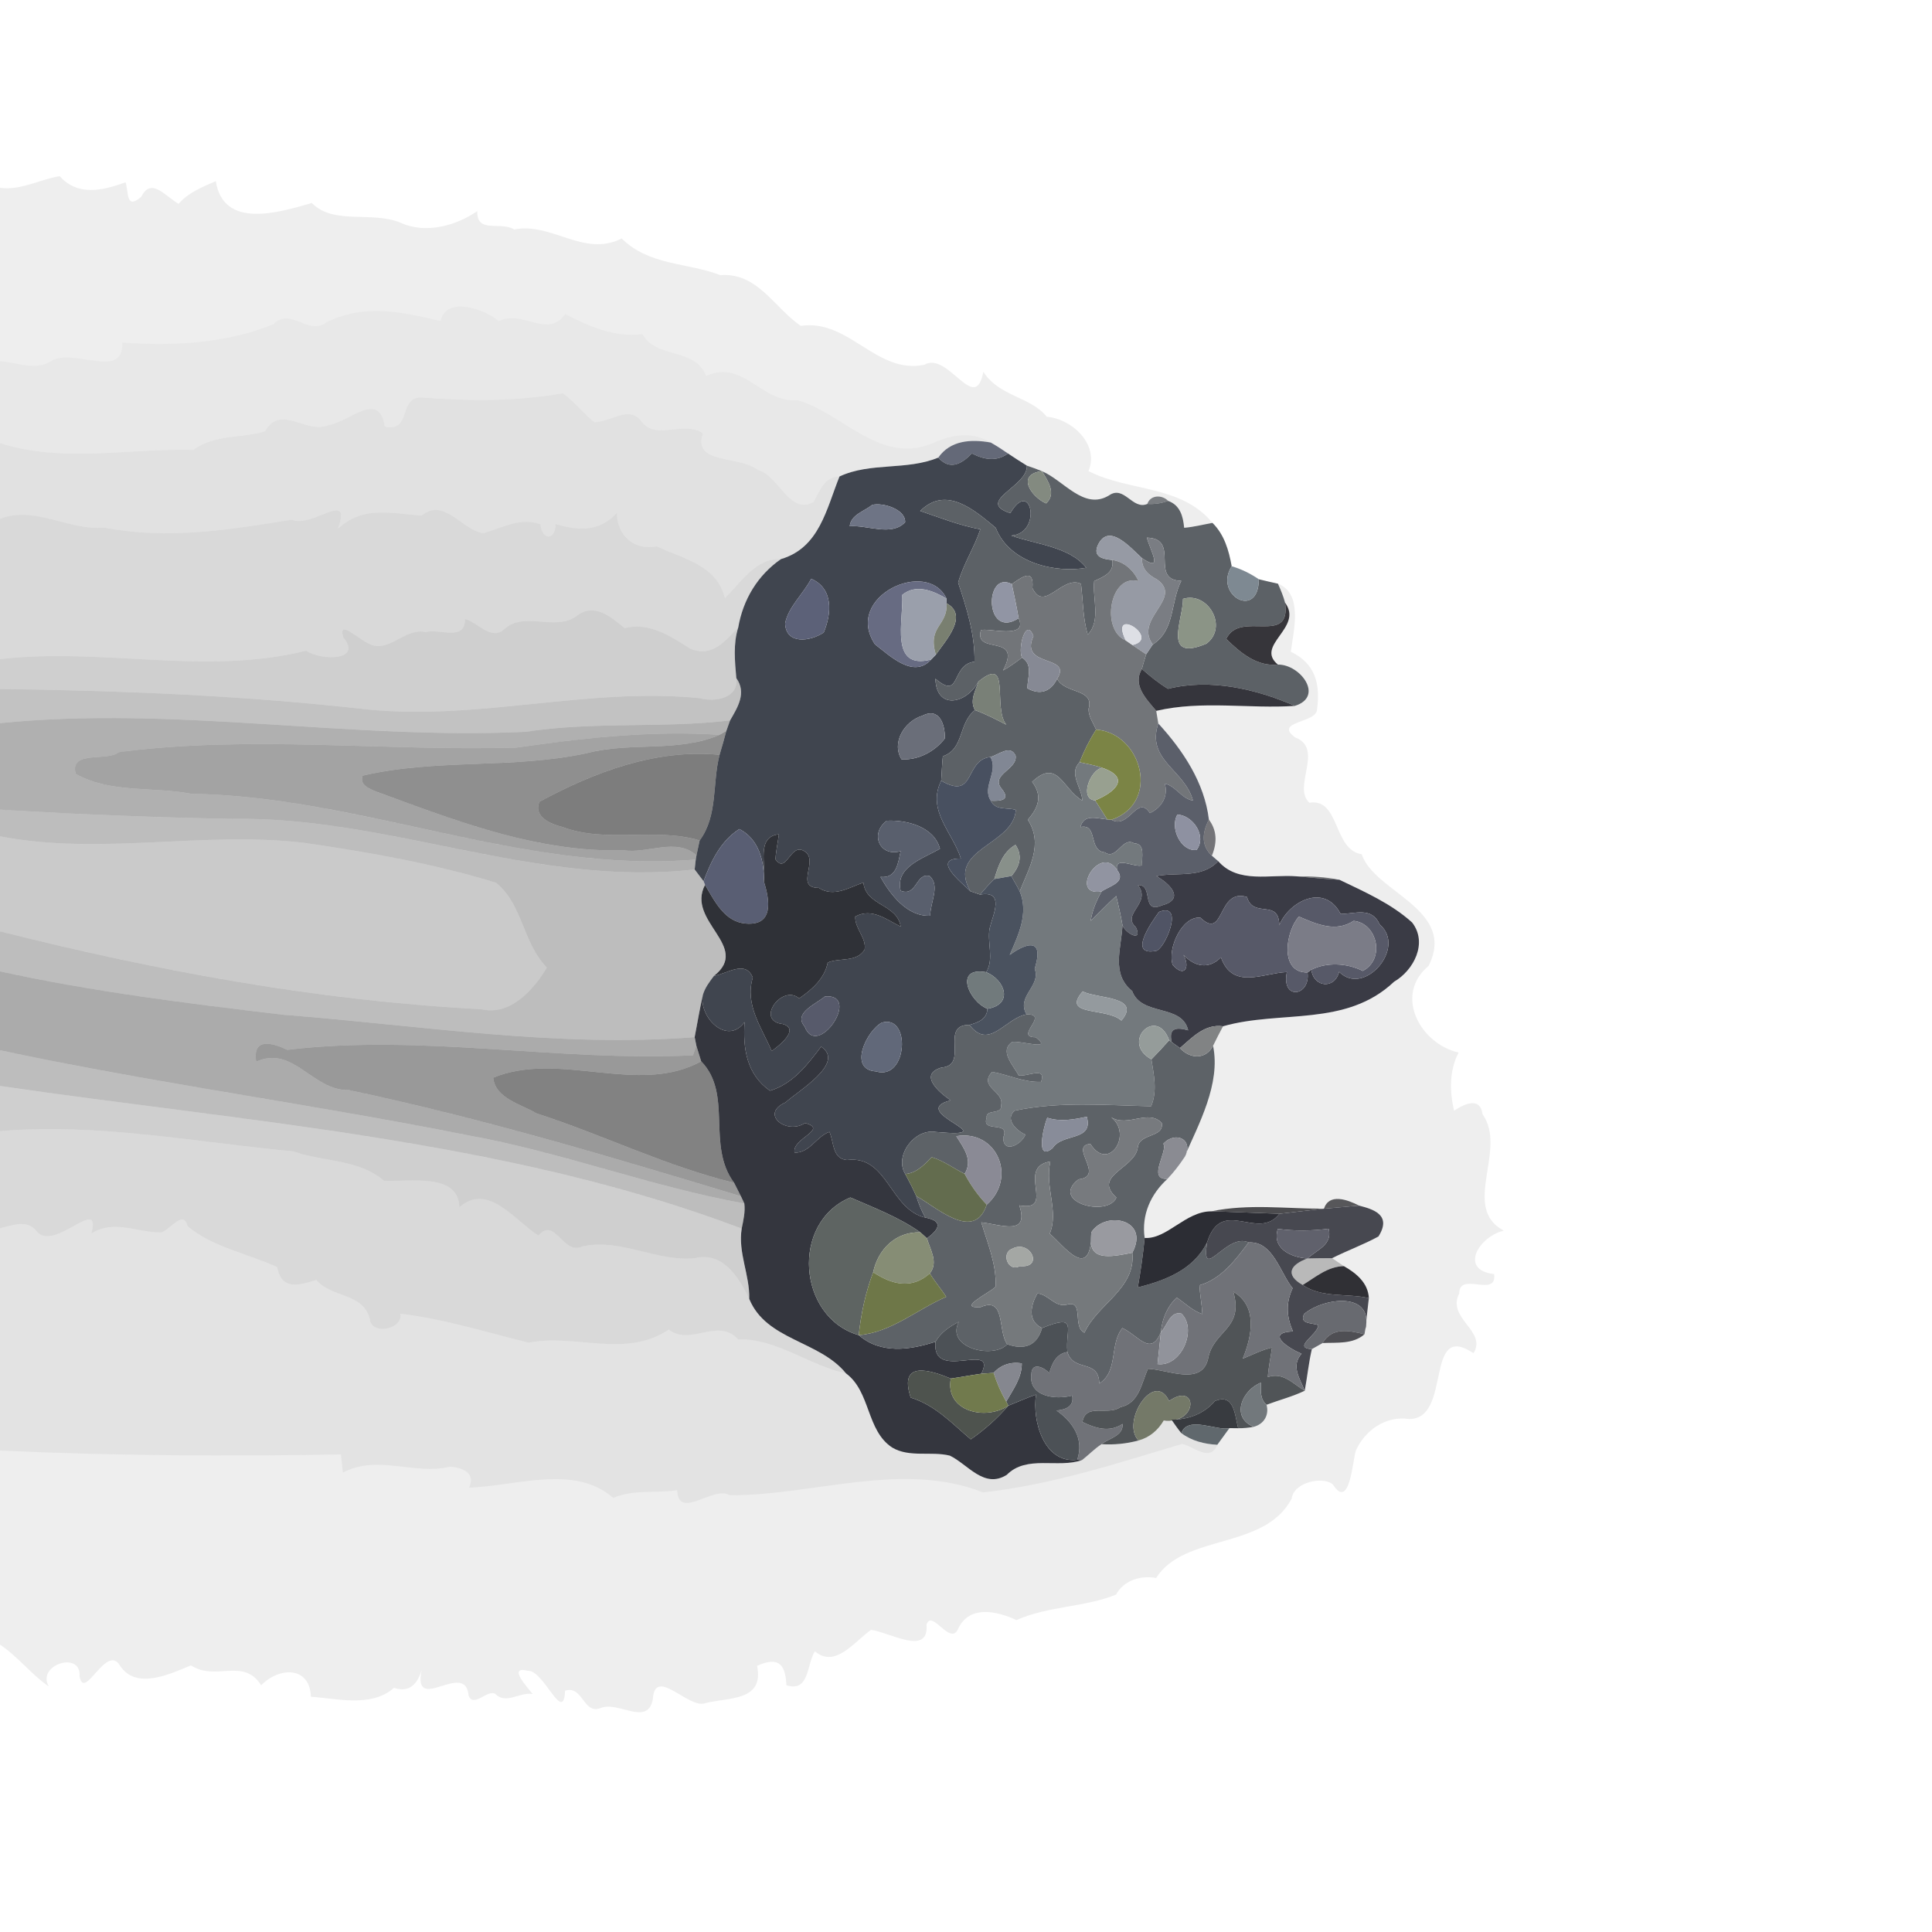 <?xml version="1.0" encoding="UTF-8" ?>
<!DOCTYPE svg PUBLIC "-//W3C//DTD SVG 1.1//EN" "http://www.w3.org/Graphics/SVG/1.1/DTD/svg11.dtd">
<svg width="384pt" height="384pt" viewBox="0 0 384 384" version="1.1" xmlns="http://www.w3.org/2000/svg">
<g id="#00000011">
<path fill="#000000" opacity="0.07" d=" M 0.00 37.33 C 4.12 37.89 7.93 35.66 11.86 35.01 C 15.44 39.02 20.32 37.92 24.97 36.23 C 25.59 38.38 25.03 41.73 28.08 39.12 C 30.06 35.06 33.03 39.18 35.51 40.51 C 37.44 38.25 40.25 37.17 42.89 36.00 C 44.41 45.64 55.45 42.22 61.97 40.35 C 66.40 44.80 73.88 41.86 79.67 44.29 C 84.70 46.58 90.79 44.79 94.86 41.96 C 94.72 46.53 99.47 43.91 102.20 45.61 C 109.65 44.11 116.03 51.21 123.56 47.40 C 129.06 52.82 136.50 52.14 143.16 54.68 C 150.63 54.12 153.95 61.27 159.17 64.77 C 168.73 63.33 174.19 74.47 183.72 72.50 C 188.48 69.74 193.79 82.57 195.45 73.90 C 198.68 78.89 204.72 78.75 208.07 82.84 C 212.98 83.22 218.57 88.30 216.35 93.64 C 224.43 97.76 234.75 96.33 240.99 103.93 C 239.11 104.26 237.26 104.75 235.36 104.90 C 235.15 102.61 234.56 100.40 232.17 99.55 C 230.98 98.30 228.64 98.33 228.04 100.16 C 225.06 101.43 223.45 96.33 220.40 98.48 C 215.44 101.47 211.44 95.48 207.10 93.65 C 206.11 93.25 205.11 92.88 204.10 92.55 C 202.83 91.77 201.59 90.96 200.36 90.14 C 199.24 89.37 198.10 88.63 196.93 87.96 C 192.92 85.54 188.97 86.47 185.16 88.19 C 174.87 92.29 167.54 82.21 158.56 79.53 C 151.39 80.23 147.81 71.34 140.35 74.73 C 138.06 68.95 130.60 71.47 127.67 66.41 C 122.12 67.10 117.14 64.91 112.34 62.42 C 108.85 67.42 103.92 61.46 99.14 63.84 C 96.21 61.35 88.66 58.79 87.57 63.81 C 79.95 62.01 72.46 60.30 64.90 64.06 C 61.26 66.80 57.75 61.00 54.40 64.41 C 45.08 68.28 34.32 68.82 24.29 68.09 C 24.66 75.50 15.04 69.31 10.48 71.59 C 7.28 73.83 3.49 72.07 0.00 71.79 L 0.00 37.33 Z" />
</g>
<g id="#00000018">
<path fill="#000000" opacity="0.09" d=" M 64.90 64.06 C 72.46 60.30 79.95 62.01 87.57 63.81 C 88.66 58.79 96.21 61.35 99.14 63.84 C 103.92 61.46 108.85 67.42 112.34 62.42 C 117.14 64.91 122.12 67.10 127.67 66.41 C 130.60 71.47 138.06 68.95 140.35 74.73 C 147.81 71.34 151.39 80.23 158.56 79.53 C 167.54 82.21 174.87 92.29 185.16 88.19 C 188.97 86.47 192.92 85.54 196.93 87.96 C 192.96 87.24 188.88 87.52 186.49 90.95 C 180.20 93.56 173.05 91.82 166.86 94.70 C 163.81 94.76 162.95 97.60 161.68 99.79 C 156.93 102.43 154.81 94.52 150.64 93.42 C 147.14 90.53 137.49 92.36 139.73 86.15 C 135.94 83.44 130.19 87.78 127.37 83.59 C 125.02 80.58 121.18 83.92 118.12 83.92 C 115.91 82.14 114.15 79.83 111.86 78.16 C 102.64 79.80 93.33 79.74 84.02 79.01 C 79.03 78.61 81.97 86.06 76.47 84.78 C 75.40 77.46 69.44 83.86 65.37 84.47 C 60.76 86.43 55.97 80.18 52.68 85.71 C 48.32 87.13 42.64 86.25 38.44 89.42 C 25.54 89.08 12.65 92.06 0.00 88.08 L 0.00 71.79 C 3.49 72.07 7.28 73.83 10.48 71.59 C 15.04 69.31 24.66 75.50 24.29 68.09 C 34.32 68.82 45.08 68.28 54.40 64.41 C 57.75 61.00 61.26 66.80 64.90 64.06 Z" />
</g>
<g id="#0000001f">
<path fill="#000000" opacity="0.12" d=" M 84.02 79.01 C 93.33 79.74 102.64 79.80 111.86 78.16 C 114.15 79.83 115.91 82.14 118.12 83.92 C 121.18 83.92 125.02 80.58 127.37 83.59 C 130.19 87.78 135.94 83.44 139.73 86.15 C 137.49 92.36 147.14 90.53 150.64 93.42 C 154.81 94.52 156.93 102.43 161.68 99.79 C 162.95 97.60 163.81 94.76 166.86 94.70 C 164.26 101.13 162.88 108.87 155.23 111.12 C 150.26 110.88 147.30 115.73 144.08 118.87 C 142.45 112.27 135.82 111.10 130.55 108.61 C 125.83 109.49 122.62 106.24 122.61 101.95 C 119.15 105.76 114.87 105.50 110.44 104.16 C 110.39 107.49 107.68 107.43 107.43 104.20 C 103.32 102.74 99.75 104.97 96.00 105.99 C 91.75 105.25 88.22 98.83 83.83 102.47 C 77.81 102.10 72.26 100.38 67.15 105.11 C 70.05 97.07 62.12 105.06 58.00 103.29 C 45.30 105.35 33.33 107.30 20.66 104.86 C 13.63 105.51 6.93 100.42 0.00 103.12 L 0.00 88.08 C 12.65 92.06 25.54 89.08 38.44 89.42 C 42.64 86.25 48.32 87.13 52.68 85.71 C 55.97 80.18 60.76 86.43 65.37 84.47 C 69.44 83.86 75.40 77.46 76.47 84.78 C 81.97 86.06 79.03 78.61 84.02 79.01 Z" />
</g>
<g id="#5b6070ef">
<path fill="#5b6070" opacity="0.94" d=" M 186.49 90.95 C 188.88 87.52 192.96 87.24 196.93 87.96 C 198.10 88.63 199.24 89.37 200.36 90.14 C 198.01 91.82 195.56 91.35 193.17 90.12 C 191.16 92.20 188.80 93.56 186.49 90.95 Z" />
</g>
<g id="#40454ffe">
<path fill="#40454f" opacity="1.00" d=" M 186.49 90.95 C 188.80 93.56 191.16 92.20 193.17 90.12 C 195.56 91.35 198.01 91.82 200.36 90.14 C 201.59 90.96 202.83 91.77 204.10 92.55 C 204.36 96.68 193.75 99.66 200.80 102.00 C 204.98 94.81 207.21 106.02 201.01 106.45 C 205.77 108.19 212.59 108.61 215.90 112.85 C 210.03 113.92 200.70 112.06 197.90 104.90 C 193.70 101.39 188.03 96.43 182.90 101.56 C 186.85 102.89 190.73 104.45 194.85 105.20 C 193.65 108.84 191.47 112.12 190.44 115.80 C 192.12 120.88 193.80 126.09 193.69 131.51 C 188.90 132.10 191.09 139.32 185.92 134.90 C 186.11 141.25 192.17 139.85 194.48 135.46 C 193.88 137.29 192.69 139.24 193.78 141.14 C 190.45 143.73 191.65 148.89 187.40 150.31 C 187.22 151.92 187.20 153.55 187.07 155.17 C 184.14 161.14 189.38 165.46 190.98 170.64 C 185.08 170.61 190.93 175.25 192.87 177.14 C 193.35 177.31 194.31 177.63 194.79 177.80 C 199.76 176.96 197.41 181.69 196.71 184.46 C 196.15 187.27 197.63 190.59 196.02 193.23 C 189.57 192.05 192.53 199.03 196.26 200.50 C 196.16 202.58 194.43 203.22 192.69 203.71 C 186.65 203.63 192.73 211.76 187.13 212.18 C 182.45 213.56 186.72 217.18 188.95 218.70 C 179.84 221.06 200.72 226.31 186.02 224.99 C 181.76 224.24 177.69 229.73 179.93 233.35 C 180.71 234.78 181.45 236.23 182.11 237.72 C 182.55 239.21 183.15 240.65 183.92 242.01 C 176.80 240.34 176.47 229.53 168.34 230.56 C 165.40 230.33 165.78 227.02 164.86 224.97 C 162.23 225.89 160.92 229.20 157.93 229.09 C 157.28 226.31 164.81 224.48 160.00 223.21 C 156.36 225.64 150.92 221.41 156.14 219.11 C 158.46 216.93 168.15 211.31 163.20 208.03 C 160.46 211.66 157.59 215.43 153.04 216.79 C 148.41 213.57 147.63 208.36 147.99 203.15 C 144.53 207.87 138.92 202.21 139.68 197.82 C 140.08 196.36 141.01 195.15 141.91 193.96 C 144.51 193.55 148.18 190.72 149.62 194.30 C 147.99 199.72 151.39 204.22 153.38 208.90 C 154.91 207.80 159.02 204.55 155.61 203.54 C 149.97 202.94 155.50 195.49 158.83 198.45 C 161.40 196.68 163.88 194.51 164.52 191.31 C 166.93 190.29 170.25 191.34 171.85 188.74 C 172.24 186.39 169.87 184.55 169.99 182.17 C 173.31 180.38 176.15 182.76 179.02 184.17 C 178.33 179.63 172.13 180.12 171.60 175.41 C 168.71 176.42 165.71 178.40 162.74 176.47 C 157.75 176.46 163.04 170.80 159.74 169.11 C 157.07 167.57 156.29 173.84 154.13 170.80 C 154.22 169.13 154.60 167.49 154.81 165.83 C 150.23 166.26 152.31 171.97 151.83 175.21 C 151.91 171.08 150.82 166.77 146.95 164.78 C 143.23 167.15 141.32 171.17 139.84 175.15 C 139.25 174.36 138.66 173.58 138.07 172.81 C 138.12 172.32 138.23 171.33 138.29 170.84 L 138.43 170.01 C 138.65 169.02 138.85 168.04 139.06 167.05 C 142.73 162.10 141.54 155.72 143.02 150.03 C 143.51 148.46 143.93 146.87 144.36 145.29 C 144.55 144.76 144.92 143.71 145.11 143.19 C 146.65 140.53 148.43 137.70 146.35 134.78 C 146.06 131.41 145.70 127.99 146.73 124.72 C 147.69 119.15 150.61 114.31 155.23 111.12 C 162.88 108.87 164.26 101.13 166.86 94.70 C 173.05 91.82 180.20 93.56 186.49 90.95 M 173.36 100.35 C 171.79 101.62 169.11 102.30 168.89 104.59 C 172.45 104.32 177.19 106.67 179.90 103.80 C 180.02 101.22 175.48 99.83 173.36 100.35 M 161.22 115.03 C 159.68 118.05 156.67 120.62 156.05 123.91 C 156.21 128.14 161.00 127.53 163.72 125.72 C 165.33 121.86 165.64 116.94 161.22 115.03 M 173.91 128.07 C 176.87 130.32 181.58 134.99 185.08 131.08 C 185.31 130.84 185.78 130.36 186.01 130.12 C 187.89 127.38 192.61 122.36 188.15 119.92 L 188.12 118.97 C 184.32 110.84 167.59 118.61 173.91 128.07 M 183.29 142.27 C 179.82 143.32 177.11 147.57 179.19 150.93 C 182.55 151.09 185.77 149.40 187.81 146.76 C 187.83 143.97 186.72 140.51 183.29 142.27 M 176.24 163.13 C 172.78 165.70 174.89 170.42 179.01 169.17 C 178.49 171.57 178.20 174.64 174.99 174.29 C 176.98 177.83 180.31 182.22 184.89 182.01 C 184.86 179.42 186.92 176.07 184.79 174.13 C 182.01 173.34 182.26 178.32 179.01 177.04 C 177.88 172.25 183.60 170.60 186.83 168.69 C 185.66 164.30 180.19 162.92 176.24 163.13 M 163.96 198.05 C 162.28 199.53 157.59 201.33 159.93 204.02 C 162.42 210.72 171.38 197.42 163.96 198.05 M 175.28 203.25 C 172.31 204.79 168.47 212.58 174.10 212.95 C 180.42 214.89 181.10 201.53 175.28 203.25 Z" />
</g>
<g id="#5c6166fe">
<path fill="#5c6166" opacity="1.00" d=" M 200.80 102.00 C 193.75 99.66 204.36 96.68 204.10 92.55 C 205.11 92.88 206.11 93.25 207.10 93.65 C 201.95 94.24 204.87 98.69 207.92 100.06 C 210.05 98.10 208.25 95.56 207.10 93.65 C 211.44 95.48 215.44 101.47 220.40 98.48 C 223.45 96.33 225.06 101.43 228.04 100.16 C 229.46 100.25 230.83 100.05 232.17 99.55 C 234.56 100.40 235.15 102.61 235.36 104.90 C 237.26 104.75 239.11 104.26 240.99 103.93 C 243.34 106.25 244.24 109.37 244.81 112.55 C 241.14 118.28 250.16 123.30 250.20 115.13 C 251.46 115.46 252.73 115.72 254.00 116.01 C 254.55 117.24 255.08 118.49 255.42 119.80 C 256.67 128.50 246.43 121.16 243.72 127.00 C 246.53 129.73 249.81 132.53 253.99 132.09 C 258.45 132.02 263.26 138.47 257.36 140.30 C 249.62 136.92 240.51 134.81 232.16 136.91 C 230.29 135.79 228.59 134.40 226.95 132.96 C 227.21 131.98 227.50 131.01 227.81 130.05 C 228.14 129.56 228.80 128.58 229.12 128.09 C 233.58 125.24 232.61 119.72 234.79 115.45 C 228.32 115.29 234.73 107.05 227.95 106.86 C 228.61 109.43 231.37 113.92 226.98 110.94 C 224.73 108.91 220.40 103.79 218.24 108.29 C 217.15 110.64 219.11 111.13 221.07 111.30 C 221.54 113.82 219.35 114.61 217.48 115.50 C 217.11 118.95 218.86 123.42 216.20 126.13 C 215.21 122.85 215.27 119.39 214.85 116.03 C 211.09 114.27 207.53 121.84 205.20 116.88 C 205.55 112.89 203.20 114.64 201.10 116.09 C 195.60 113.21 195.62 127.28 202.46 122.88 C 204.45 127.19 196.21 124.69 194.96 125.26 C 193.51 130.34 203.35 125.73 199.36 133.26 C 200.70 132.54 201.91 131.61 203.13 130.70 C 205.40 132.11 204.20 134.67 204.20 136.81 C 206.72 138.23 208.86 137.47 210.11 134.92 C 211.71 137.98 217.57 136.78 216.36 140.91 C 216.34 142.40 217.28 143.69 217.86 145.01 C 216.56 147.06 215.46 149.23 214.59 151.50 C 212.33 153.73 215.02 156.54 215.12 159.11 C 211.19 156.88 210.26 150.59 205.14 155.40 C 207.24 158.13 206.42 160.53 204.28 162.92 C 207.47 167.85 204.47 172.56 202.68 177.17 C 202.18 176.12 201.53 175.14 201.02 174.11 C 202.65 172.26 203.33 170.10 201.83 167.92 C 199.32 169.34 198.41 172.12 197.63 174.71 C 196.62 175.69 195.70 176.74 194.79 177.80 C 194.31 177.63 193.35 177.31 192.87 177.14 C 188.04 168.69 201.49 168.02 201.90 160.98 C 200.18 160.42 197.87 161.16 196.93 159.15 C 199.04 159.24 200.87 159.01 199.11 156.80 C 196.70 153.98 202.28 152.95 201.86 150.20 C 200.82 147.89 198.47 150.05 196.83 150.46 C 191.63 151.03 193.96 159.19 187.07 155.17 C 187.20 153.55 187.22 151.92 187.40 150.31 C 191.65 148.89 190.45 143.73 193.78 141.14 C 195.94 141.92 197.97 142.99 200.00 144.04 C 197.23 140.54 201.07 130.07 194.48 135.46 C 192.17 139.85 186.11 141.25 185.92 134.90 C 191.09 139.32 188.90 132.10 193.69 131.51 C 193.80 126.09 192.12 120.88 190.44 115.80 C 191.47 112.12 193.65 108.84 194.85 105.20 C 190.73 104.45 186.85 102.89 182.90 101.56 C 188.03 96.43 193.70 101.39 197.90 104.90 C 200.70 112.06 210.03 113.92 215.90 112.85 C 212.59 108.61 205.77 108.19 201.01 106.45 C 207.21 106.02 204.98 94.81 200.80 102.00 M 235.13 119.03 C 235.18 123.04 230.88 131.69 239.79 127.93 C 244.17 124.67 240.14 117.49 235.13 119.03 Z" />
</g>
<g id="#838a80ff">
<path fill="#838a80" opacity="1.00" d=" M 207.92 100.06 C 204.87 98.69 201.95 94.24 207.10 93.65 C 208.25 95.56 210.05 98.10 207.92 100.06 Z" />
</g>
<g id="#262c319b">
<path fill="#262c31" opacity="0.61" d=" M 228.04 100.16 C 228.64 98.33 230.98 98.30 232.17 99.55 C 230.83 100.05 229.46 100.25 228.04 100.16 Z" />
</g>
<g id="#6e7485ff">
<path fill="#6e7485" opacity="1.00" d=" M 173.36 100.35 C 175.48 99.83 180.02 101.22 179.90 103.80 C 177.19 106.67 172.45 104.32 168.89 104.59 C 169.11 102.30 171.79 101.62 173.36 100.35 Z" />
</g>
<g id="#00000027">
<path fill="#000000" opacity="0.15" d=" M 58.00 103.29 C 62.12 105.06 70.05 97.07 67.15 105.11 C 72.26 100.38 77.81 102.10 83.83 102.47 C 88.22 98.83 91.75 105.25 96.00 105.99 C 99.75 104.97 103.32 102.74 107.43 104.20 C 107.68 107.43 110.39 107.49 110.44 104.16 C 114.87 105.50 119.15 105.76 122.61 101.95 C 122.62 106.24 125.83 109.49 130.55 108.61 C 135.82 111.10 142.45 112.27 144.08 118.87 C 147.30 115.73 150.26 110.88 155.23 111.12 C 150.61 114.31 147.69 119.15 146.73 124.72 C 144.15 127.32 141.59 130.81 137.16 128.91 C 133.28 126.43 128.96 123.59 124.14 124.84 C 121.41 122.57 117.99 119.62 114.46 122.54 C 110.11 125.49 104.03 121.35 100.14 125.14 C 97.59 127.33 94.96 123.69 92.43 123.03 C 92.43 127.58 87.39 124.85 84.61 125.63 C 80.51 124.64 77.00 130.15 73.18 127.85 C 71.58 127.29 67.00 122.80 68.24 126.71 C 72.12 131.35 63.85 131.37 60.84 129.33 C 40.92 134.33 20.26 128.63 0.00 131.01 L 0.00 103.12 C 6.93 100.42 13.63 105.51 20.66 104.86 C 33.33 107.30 45.30 105.35 58.00 103.29 Z" />
</g>
<g id="#969aa4ff">
<path fill="#969aa4" opacity="1.00" d=" M 218.24 108.29 C 220.40 103.79 224.73 108.91 226.98 110.94 C 226.88 113.03 228.20 114.26 229.92 115.14 C 235.35 118.93 225.30 122.91 229.12 128.09 C 228.80 128.58 228.14 129.56 227.81 130.05 C 226.90 129.44 225.98 128.83 225.08 128.20 C 230.90 126.91 220.33 120.17 223.74 127.28 C 218.71 125.19 220.58 113.95 226.29 115.50 C 225.31 113.35 223.46 111.64 221.07 111.30 C 219.11 111.13 217.15 110.64 218.24 108.29 Z" />
</g>
<g id="#7a7d83ff">
<path fill="#7a7d83" opacity="1.00" d=" M 227.95 106.86 C 234.73 107.05 228.32 115.29 234.79 115.45 C 232.61 119.72 233.58 125.24 229.12 128.09 C 225.30 122.91 235.35 118.93 229.92 115.14 C 228.20 114.26 226.88 113.03 226.98 110.94 C 231.37 113.92 228.61 109.43 227.95 106.86 Z" />
</g>
<g id="#727579ff">
<path fill="#727579" opacity="1.00" d=" M 221.07 111.30 C 223.46 111.64 225.31 113.35 226.29 115.50 C 220.58 113.95 218.71 125.19 223.74 127.28 C 224.08 127.51 224.75 127.97 225.08 128.20 C 225.98 128.83 226.90 129.44 227.81 130.05 C 227.50 131.01 227.21 131.98 226.95 132.96 C 225.05 136.22 227.84 138.93 229.81 141.29 C 229.91 141.92 230.12 143.16 230.22 143.79 C 227.77 151.14 235.45 152.94 237.12 159.13 C 234.82 158.73 233.75 156.27 231.51 155.74 C 232.26 158.28 230.86 160.53 228.55 161.61 C 226.04 157.77 224.39 164.94 220.91 162.93 C 230.76 159.55 226.94 145.71 217.86 145.01 C 217.28 143.69 216.34 142.40 216.36 140.91 C 217.57 136.78 211.71 137.98 210.11 134.92 C 213.24 130.04 202.51 132.79 205.40 126.44 C 203.94 122.52 202.24 128.89 203.13 130.70 C 201.91 131.61 200.70 132.54 199.36 133.26 C 203.35 125.73 193.51 130.34 194.96 125.26 C 196.21 124.69 204.45 127.19 202.46 122.88 C 202.06 120.60 201.59 118.34 201.10 116.09 C 203.20 114.64 205.55 112.89 205.20 116.88 C 207.53 121.84 211.09 114.27 214.85 116.03 C 215.27 119.39 215.21 122.85 216.20 126.13 C 218.86 123.42 217.11 118.95 217.48 115.50 C 219.35 114.61 221.54 113.82 221.07 111.30 Z" />
</g>
<g id="#7c8790fa">
<path fill="#7c8790" opacity="0.98" d=" M 250.20 115.13 C 250.16 123.30 241.14 118.28 244.81 112.55 C 246.74 113.10 248.54 114.01 250.20 115.13 Z" />
</g>
<g id="#5c6178ff">
<path fill="#5c6178" opacity="1.00" d=" M 161.22 115.03 C 165.64 116.94 165.33 121.86 163.72 125.72 C 161.00 127.53 156.21 128.14 156.05 123.91 C 156.67 120.62 159.68 118.05 161.22 115.03 Z" />
</g>
<g id="#9195a4ff">
<path fill="#9195a4" opacity="1.00" d=" M 202.46 122.88 C 195.62 127.28 195.60 113.21 201.10 116.09 C 201.59 118.34 202.06 120.60 202.46 122.88 Z" />
</g>
<g id="#676b82ff">
<path fill="#676b82" opacity="1.00" d=" M 173.91 128.07 C 167.59 118.61 184.32 110.84 188.12 118.97 C 185.45 117.41 182.09 115.99 179.33 118.23 C 179.62 123.27 176.70 133.29 185.08 131.08 C 181.58 134.99 176.87 130.32 173.91 128.07 Z" />
</g>
<g id="#00000013">
<path fill="#000000" opacity="0.07" d=" M 254.00 116.01 C 259.11 118.01 257.06 125.52 256.56 129.54 C 261.43 131.86 262.47 135.97 261.77 140.99 C 261.76 143.74 253.11 143.32 257.38 146.55 C 263.29 148.75 256.78 156.42 260.25 159.55 C 266.36 158.58 264.92 168.91 270.66 169.79 C 273.10 177.35 289.64 180.71 283.94 191.98 C 276.97 197.79 282.31 207.50 289.91 209.20 C 288.05 212.79 288.10 216.90 289.01 220.76 C 290.97 219.44 294.20 217.89 294.67 221.47 C 299.70 228.50 290.28 240.04 298.89 244.60 C 293.98 245.75 289.89 252.41 296.97 253.24 C 297.55 258.06 290.06 252.61 290.03 257.08 C 287.47 262.05 295.62 264.51 292.87 268.96 C 282.99 262.36 288.71 282.15 280.05 282.04 C 275.45 281.33 271.20 284.33 269.47 288.38 C 268.87 290.08 268.29 300.35 264.93 295.06 C 262.88 293.30 257.10 294.67 256.74 297.83 C 251.39 308.12 235.37 304.76 229.79 313.64 C 226.78 313.07 223.35 314.09 221.83 316.93 C 215.76 319.44 208.30 319.20 202.04 322.00 C 198.16 320.24 192.83 318.96 190.51 323.57 C 188.99 327.53 185.25 319.65 184.15 322.90 C 184.68 329.26 176.82 324.42 173.13 323.95 C 169.88 326.18 166.05 331.69 161.96 328.20 C 160.29 330.92 160.90 336.40 156.30 334.95 C 156.15 331.61 155.31 328.87 150.47 331.10 C 151.98 338.26 144.56 337.33 140.18 338.52 C 136.87 339.77 130.08 330.96 129.74 337.87 C 128.57 343.16 122.89 338.01 119.35 339.50 C 115.91 340.81 115.85 334.89 112.31 336.04 C 112.02 342.91 108.09 331.89 104.91 332.08 C 100.81 331.05 104.78 335.31 105.88 336.71 C 103.29 336.22 100.60 338.87 98.45 336.68 C 96.87 335.71 94.16 339.52 93.14 337.02 C 92.55 329.81 81.89 341.06 83.82 331.87 C 82.98 334.71 81.39 336.49 78.31 335.47 C 73.78 339.47 66.84 337.55 61.80 337.25 C 61.55 331.01 55.38 331.38 51.91 334.96 C 48.37 329.36 42.92 334.23 37.95 331.01 C 33.65 332.80 26.97 335.93 23.83 331.02 C 21.11 326.61 16.78 338.23 15.81 333.20 C 16.23 328.03 7.18 330.87 9.70 335.20 C 6.22 332.81 3.57 329.27 0.00 326.88 L 0.00 288.31 C 22.54 289.34 45.18 289.49 67.76 289.08 C 67.90 290.29 68.03 291.49 68.16 292.70 C 74.99 289.01 82.45 293.25 89.37 291.52 C 91.88 291.62 94.64 292.79 93.22 295.68 C 102.68 295.36 114.19 290.98 121.89 297.72 C 125.89 295.98 130.40 296.84 134.60 296.18 C 134.79 302.31 141.88 295.17 145.02 297.19 C 161.77 297.26 179.26 290.31 195.39 296.62 C 209.03 295.13 221.96 290.87 234.98 286.98 C 237.30 287.51 240.54 290.69 241.95 287.16 C 242.76 286.06 243.55 284.95 244.36 283.85 C 244.80 283.86 245.67 283.86 246.10 283.87 C 247.14 283.88 248.17 283.79 249.19 283.59 C 251.24 283.05 252.29 281.24 251.74 279.21 C 254.25 278.26 256.90 277.59 259.33 276.42 C 259.83 273.65 260.11 270.88 260.74 268.15 C 261.28 267.85 262.35 267.24 262.88 266.94 C 265.73 266.81 268.90 267.21 271.20 265.20 L 271.36 264.27 C 271.54 262.71 271.89 259.58 272.07 258.01 C 271.93 254.98 269.55 253.04 267.12 251.66 C 266.33 251.12 265.55 250.59 264.77 250.07 C 267.80 248.54 271.01 247.39 273.98 245.76 C 276.75 241.38 272.76 240.31 270.12 239.62 C 267.77 238.41 264.17 237.12 263.14 240.24 C 255.70 240.25 248.10 239.22 240.76 240.76 C 235.65 240.74 231.95 246.34 227.51 246.05 C 226.85 241.41 228.75 237.31 232.04 234.32 C 233.24 233.05 234.31 231.68 235.28 230.23 C 238.29 223.37 242.66 215.41 241.11 207.86 C 241.75 206.55 242.40 205.26 243.09 203.98 C 254.52 200.72 267.51 204.19 277.08 195.13 C 280.99 192.86 283.83 187.42 280.67 183.35 C 276.51 179.58 271.22 177.26 266.22 174.86 C 263.42 174.29 260.60 174.15 257.77 174.18 C 252.46 173.73 246.10 175.70 242.13 171.16 C 241.81 170.89 241.18 170.35 240.87 170.08 C 242.01 167.33 241.81 164.94 240.28 162.90 C 239.39 155.53 235.13 149.15 230.22 143.79 C 230.12 143.16 229.91 141.92 229.81 141.29 C 238.91 139.16 248.40 140.92 257.36 140.30 C 263.26 138.47 258.45 132.02 253.99 132.09 C 249.32 128.23 259.13 124.75 255.42 119.80 C 255.08 118.49 254.55 117.24 254.00 116.01 Z" />
</g>
<g id="#9a9fabff">
<path fill="#9a9fab" opacity="1.00" d=" M 179.33 118.23 C 182.09 115.99 185.45 117.41 188.12 118.97 L 188.15 119.92 C 188.37 124.46 184.28 124.45 186.01 130.12 C 185.78 130.36 185.31 130.84 185.08 131.08 C 176.70 133.29 179.62 123.27 179.33 118.23 Z" />
</g>
<g id="#8b9486ff">
<path fill="#8b9486" opacity="1.00" d=" M 235.13 119.03 C 240.14 117.49 244.17 124.67 239.79 127.93 C 230.88 131.69 235.18 123.04 235.13 119.03 Z" />
</g>
<g id="#797f70ff">
<path fill="#797f70" opacity="1.00" d=" M 188.15 119.92 C 192.61 122.36 187.89 127.38 186.01 130.12 C 184.28 124.45 188.37 124.46 188.15 119.92 Z" />
</g>
<g id="#2d2c31f3">
<path fill="#2d2c31" opacity="0.95" d=" M 255.42 119.80 C 259.13 124.75 249.32 128.23 253.99 132.09 C 249.81 132.53 246.53 129.73 243.72 127.00 C 246.43 121.16 256.67 128.50 255.42 119.80 Z" />
</g>
<g id="#00000031">
<path fill="#000000" opacity="0.19" d=" M 114.46 122.54 C 117.99 119.62 121.41 122.57 124.14 124.84 C 128.96 123.59 133.28 126.43 137.16 128.91 C 141.59 130.81 144.15 127.32 146.73 124.72 C 145.70 127.99 146.06 131.41 146.35 134.78 C 146.85 138.77 142.12 139.63 139.03 138.76 C 116.76 136.56 95.51 143.22 73.01 141.01 C 48.78 138.25 24.42 137.26 0.00 136.94 L 0.00 131.01 C 20.26 128.63 40.92 134.33 60.84 129.33 C 63.85 131.37 72.12 131.35 68.24 126.71 C 67.00 122.80 71.58 127.29 73.18 127.85 C 77.00 130.15 80.51 124.64 84.61 125.63 C 87.39 124.85 92.43 127.58 92.43 123.03 C 94.96 123.69 97.59 127.33 100.14 125.14 C 104.03 121.35 110.11 125.49 114.46 122.54 Z" />
<path fill="#000000" opacity="0.19" d=" M 0.00 215.84 C 49.35 223.07 100.93 226.57 147.42 244.19 C 146.65 249.01 149.05 253.42 148.92 258.17 C 146.87 253.95 143.70 248.63 137.98 250.10 C 130.39 250.77 123.44 246.11 115.83 247.71 C 111.88 249.66 110.34 241.68 107.02 245.58 C 102.39 242.69 96.97 234.90 91.30 239.97 C 91.17 233.03 81.44 234.94 76.32 234.68 C 71.25 230.34 64.31 230.97 58.27 228.84 C 38.95 227.02 19.29 223.16 0.00 224.82 L 0.00 215.84 Z" />
</g>
<g id="#dddfe5ff">
<path fill="#dddfe5" opacity="1.00" d=" M 223.74 127.28 C 220.33 120.17 230.90 126.91 225.08 128.20 C 224.75 127.97 224.08 127.51 223.74 127.28 Z" />
</g>
<g id="#868994ff">
<path fill="#868994" opacity="1.00" d=" M 203.13 130.70 C 202.24 128.89 203.94 122.52 205.40 126.44 C 202.51 132.79 213.24 130.04 210.11 134.92 C 208.86 137.47 206.72 138.23 204.20 136.81 C 204.20 134.67 205.40 132.11 203.13 130.70 Z" />
</g>
<g id="#2d2d34f5">
<path fill="#2d2d34" opacity="0.96" d=" M 226.95 132.96 C 228.59 134.40 230.29 135.79 232.16 136.91 C 240.51 134.81 249.62 136.92 257.36 140.30 C 248.40 140.92 238.91 139.16 229.81 141.29 C 227.84 138.93 225.05 136.22 226.95 132.96 Z" />
</g>
<g id="#798077ff">
<path fill="#798077" opacity="1.00" d=" M 194.48 135.46 C 201.07 130.07 197.23 140.54 200.00 144.04 C 197.97 142.99 195.94 141.92 193.78 141.14 C 192.69 139.24 193.88 137.29 194.48 135.46 Z" />
</g>
<g id="#0000003e">
<path fill="#000000" opacity="0.24" d=" M 146.35 134.78 C 148.43 137.70 146.65 140.53 145.11 143.19 C 131.64 144.79 117.99 143.36 104.54 145.45 C 69.69 147.10 34.83 140.22 0.00 143.73 L 0.00 136.94 C 24.42 137.26 48.78 138.25 73.01 141.01 C 95.51 143.22 116.76 136.56 139.03 138.76 C 142.12 139.63 146.85 138.77 146.35 134.78 Z" />
</g>
<g id="#0000004f">
<path fill="#000000" opacity="0.31" d=" M 0.00 143.73 C 34.83 140.22 69.69 147.10 104.54 145.45 C 117.99 143.36 131.64 144.79 145.11 143.19 C 144.92 143.71 144.55 144.76 144.36 145.29 C 144.03 145.48 143.37 145.86 143.03 146.05 C 129.44 145.14 116.01 146.69 102.60 148.59 C 76.30 149.33 49.71 146.05 23.56 149.50 C 21.44 151.42 13.73 149.00 15.05 153.82 C 22.09 157.74 30.39 156.29 38.02 157.78 C 71.94 158.28 104.15 173.72 138.29 170.84 C 138.23 171.33 138.12 172.32 138.07 172.81 C 106.76 176.43 77.21 162.22 46.13 162.76 C 30.76 162.48 15.36 161.86 0.00 160.92 L 0.00 143.73 Z" />
</g>
<g id="#6a6e79ff">
<path fill="#6a6e79" opacity="1.00" d=" M 183.29 142.27 C 186.72 140.51 187.83 143.97 187.81 146.76 C 185.77 149.40 182.55 151.09 179.19 150.93 C 177.11 147.57 179.82 143.32 183.29 142.27 Z" />
</g>
<g id="#5b5f6afd">
<path fill="#5b5f6a" opacity="1.00" d=" M 230.22 143.79 C 235.13 149.15 239.39 155.53 240.28 162.90 C 238.74 165.89 238.94 168.28 240.87 170.08 C 241.18 170.35 241.81 170.89 242.13 171.16 C 238.89 174.66 234.04 173.30 229.83 174.13 C 232.57 175.67 235.60 178.73 230.91 179.96 C 226.72 181.76 229.36 175.71 226.17 175.92 C 228.97 179.53 222.79 181.62 225.76 184.28 C 227.21 187.39 223.67 185.51 223.10 183.89 C 222.76 181.94 222.33 180.00 221.85 178.09 C 220.10 179.67 218.49 181.39 216.78 183.02 C 217.11 180.94 217.92 178.99 218.96 177.18 C 220.58 176.07 223.95 175.36 222.02 172.90 C 221.50 170.04 225.42 172.48 227.02 172.00 C 226.83 170.41 227.76 167.71 225.38 167.60 C 223.07 166.26 221.89 171.07 219.62 169.42 C 216.21 169.12 218.31 163.61 214.74 164.39 C 215.44 161.70 218.02 162.68 220.07 162.87 L 220.91 162.93 C 224.39 164.94 226.04 157.77 228.55 161.61 C 230.86 160.53 232.26 158.28 231.51 155.74 C 233.75 156.27 234.82 158.73 237.12 159.13 C 235.45 152.94 227.77 151.14 230.22 143.79 M 234.02 161.90 C 232.49 164.48 234.64 169.28 237.83 168.94 C 239.93 166.16 237.10 162.06 234.02 161.90 Z" />
</g>
<g id="#0000006f">
<path fill="#000000" opacity="0.44" d=" M 143.03 146.05 C 143.37 145.86 144.03 145.48 144.36 145.29 C 143.93 146.87 143.51 148.46 143.02 150.03 C 130.41 148.79 118.09 153.46 107.22 159.35 C 105.96 162.35 109.49 163.82 111.79 164.37 C 120.52 167.67 130.22 164.39 139.06 167.05 C 138.85 168.04 138.65 169.02 138.43 170.01 C 134.42 166.40 128.71 169.73 124.01 169.00 C 106.81 169.50 90.54 163.10 74.68 157.30 C 73.32 156.72 71.45 156.01 72.07 154.17 C 86.70 150.74 101.97 152.88 116.68 149.69 C 125.28 147.41 134.84 149.62 143.03 146.05 Z" />
</g>
<g id="#7b8445ff">
<path fill="#7b8445" opacity="1.00" d=" M 217.86 145.01 C 226.94 145.71 230.76 159.55 220.91 162.93 L 220.07 162.87 C 219.26 161.60 218.49 160.32 217.66 159.08 C 221.66 157.46 224.81 154.57 219.08 152.61 C 217.61 152.11 216.09 151.83 214.59 151.50 C 215.46 149.23 216.56 147.06 217.86 145.01 Z" />
</g>
<g id="#0000005c">
<path fill="#000000" opacity="0.36" d=" M 102.60 148.59 C 116.01 146.69 129.44 145.14 143.03 146.05 C 134.84 149.62 125.28 147.41 116.68 149.69 C 101.97 152.88 86.70 150.74 72.07 154.17 C 71.45 156.01 73.32 156.72 74.68 157.30 C 90.54 163.10 106.81 169.50 124.01 169.00 C 128.71 169.73 134.42 166.40 138.43 170.01 L 138.29 170.84 C 104.15 173.72 71.94 158.28 38.02 157.78 C 30.39 156.29 22.09 157.74 15.05 153.82 C 13.73 149.00 21.44 151.42 23.56 149.50 C 49.71 146.05 76.30 149.33 102.60 148.59 Z" />
</g>
<g id="#818794ff">
<path fill="#818794" opacity="1.00" d=" M 196.83 150.46 C 198.47 150.05 200.82 147.89 201.86 150.20 C 202.28 152.95 196.70 153.98 199.11 156.80 C 200.87 159.01 199.04 159.24 196.93 159.15 C 195.09 156.40 198.55 153.34 196.83 150.46 Z" />
</g>
<g id="#00000082">
<path fill="#000000" opacity="0.51" d=" M 107.22 159.35 C 118.09 153.46 130.41 148.79 143.02 150.03 C 141.54 155.72 142.73 162.10 139.06 167.05 C 130.22 164.39 120.52 167.67 111.79 164.37 C 109.49 163.82 105.96 162.35 107.22 159.35 Z" />
</g>
<g id="#485060ff">
<path fill="#485060" opacity="1.00" d=" M 187.07 155.17 C 193.96 159.19 191.63 151.03 196.83 150.46 C 198.55 153.34 195.09 156.40 196.93 159.15 C 197.87 161.16 200.18 160.42 201.90 160.98 C 201.49 168.02 188.04 168.69 192.87 177.14 C 190.93 175.25 185.08 170.61 190.98 170.64 C 189.38 165.46 184.14 161.14 187.07 155.17 Z" />
</g>
<g id="#73797dff">
<path fill="#73797d" opacity="1.00" d=" M 215.12 159.11 C 215.02 156.54 212.33 153.73 214.59 151.50 C 216.09 151.83 217.61 152.11 219.08 152.61 C 216.69 152.96 214.45 158.85 217.66 159.08 C 218.49 160.32 219.26 161.60 220.07 162.87 C 218.02 162.68 215.44 161.70 214.74 164.39 C 218.31 163.61 216.21 169.12 219.62 169.42 C 221.89 171.07 223.07 166.26 225.38 167.60 C 227.76 167.71 226.83 170.41 227.02 172.00 C 225.42 172.48 221.50 170.04 222.02 172.90 C 218.54 167.58 212.34 178.30 218.96 177.18 C 217.92 178.99 217.11 180.94 216.78 183.02 C 218.49 181.39 220.10 179.67 221.85 178.09 C 222.33 180.00 222.76 181.94 223.10 183.89 C 222.91 188.39 220.76 193.54 225.02 196.96 C 226.85 202.06 234.97 199.47 236.16 204.79 C 233.85 204.12 232.20 204.29 232.89 207.14 L 232.38 206.76 C 229.89 199.86 222.63 207.13 228.85 210.55 C 229.33 213.64 230.07 216.86 228.79 219.88 C 219.79 219.67 210.42 218.88 201.67 220.76 C 199.66 222.45 202.03 224.74 203.81 225.51 C 203.06 227.49 199.35 229.44 199.41 226.06 C 200.86 222.61 194.98 225.30 196.11 222.18 C 195.83 220.37 199.21 221.61 198.96 219.76 C 199.76 216.87 194.36 216.13 197.19 213.04 C 200.46 213.62 203.49 215.16 206.93 215.03 C 208.02 211.79 204.15 214.11 202.45 213.73 C 201.47 211.78 198.49 208.89 201.21 207.08 C 202.99 206.83 209.45 208.93 205.86 206.16 C 201.41 206.20 208.78 201.49 204.03 201.62 C 201.92 198.02 206.97 196.02 205.65 192.54 C 207.89 185.39 202.83 188.19 200.68 189.81 C 202.41 185.82 204.50 181.54 202.68 177.17 C 204.47 172.56 207.47 167.85 204.28 162.92 C 206.42 160.53 207.24 158.13 205.14 155.40 C 210.26 150.59 211.19 156.88 215.12 159.11 M 215.19 197.06 C 210.82 202.07 219.90 200.16 222.89 202.85 C 226.96 197.99 218.18 198.55 215.19 197.06 Z" />
</g>
<g id="#98a090ff">
<path fill="#98a090" opacity="1.00" d=" M 217.66 159.08 C 214.45 158.85 216.69 152.96 219.08 152.61 C 224.81 154.57 221.66 157.46 217.66 159.08 Z" />
</g>
<g id="#00000043">
<path fill="#000000" opacity="0.26" d=" M 0.00 160.92 C 15.36 161.86 30.76 162.48 46.13 162.76 C 77.21 162.22 106.76 176.43 138.07 172.81 C 138.66 173.58 139.25 174.36 139.84 175.15 L 140.13 175.88 C 136.31 183.11 149.34 188.14 141.91 193.96 C 141.01 195.15 140.08 196.36 139.68 197.82 C 139.07 200.57 138.60 203.37 138.07 206.14 C 110.83 208.28 83.49 203.81 56.32 201.69 C 37.47 199.47 18.48 197.12 0.00 193.07 L 0.00 185.11 C 31.27 192.99 63.32 198.92 95.63 200.58 C 101.39 201.97 106.02 196.77 108.69 192.32 C 103.81 187.28 103.99 179.91 98.61 175.46 C 86.24 171.64 73.40 169.41 60.60 167.54 C 40.38 165.11 20.17 170.10 0.00 166.23 L 0.00 160.92 Z" />
</g>
<g id="#8e91a1ff">
<path fill="#8e91a1" opacity="1.00" d=" M 234.02 161.90 C 237.10 162.06 239.93 166.16 237.83 168.94 C 234.64 169.28 232.49 164.48 234.02 161.90 Z" />
</g>
<g id="#595f6dff">
<path fill="#595f6d" opacity="1.00" d=" M 176.24 163.13 C 180.19 162.92 185.66 164.30 186.83 168.69 C 183.60 170.60 177.88 172.25 179.01 177.04 C 182.26 178.32 182.01 173.34 184.79 174.13 C 186.92 176.07 184.86 179.42 184.89 182.01 C 180.31 182.22 176.98 177.83 174.99 174.29 C 178.20 174.64 178.49 171.57 179.01 169.17 C 174.89 170.42 172.78 165.70 176.24 163.13 Z" />
</g>
<g id="#303136aa">
<path fill="#303136" opacity="0.67" d=" M 240.28 162.90 C 241.81 164.94 242.01 167.33 240.87 170.08 C 238.94 168.28 238.74 165.89 240.28 162.90 Z" />
</g>
<g id="#595e73ff">
<path fill="#595e73" opacity="1.00" d=" M 139.84 175.15 C 141.32 171.17 143.23 167.15 146.95 164.78 C 150.82 166.77 151.91 171.08 151.83 175.21 C 153.01 178.98 153.81 184.05 148.20 183.56 C 143.98 183.21 142.03 179.07 140.13 175.88 L 139.84 175.15 Z" />
</g>
<g id="#00000036">
<path fill="#000000" opacity="0.21" d=" M 0.00 166.23 C 20.17 170.10 40.38 165.11 60.60 167.54 C 73.40 169.41 86.24 171.64 98.61 175.46 C 103.99 179.91 103.81 187.28 108.69 192.32 C 106.02 196.77 101.39 201.97 95.63 200.58 C 63.32 198.92 31.27 192.99 0.00 185.11 L 0.00 166.23 Z" />
</g>
<g id="#2f3137fe">
<path fill="#2f3137" opacity="1.00" d=" M 151.83 175.21 C 152.31 171.97 150.23 166.26 154.81 165.83 C 154.60 167.49 154.22 169.13 154.13 170.80 C 156.29 173.84 157.07 167.57 159.74 169.11 C 163.04 170.80 157.75 176.46 162.74 176.47 C 165.71 178.40 168.71 176.42 171.60 175.41 C 172.13 180.12 178.33 179.63 179.02 184.17 C 176.15 182.76 173.31 180.38 169.99 182.17 C 169.87 184.55 172.24 186.39 171.85 188.74 C 170.25 191.34 166.93 190.29 164.52 191.31 C 163.88 194.51 161.40 196.68 158.83 198.45 C 155.50 195.49 149.97 202.94 155.61 203.54 C 159.02 204.55 154.91 207.80 153.38 208.90 C 151.39 204.22 147.99 199.72 149.62 194.30 C 148.18 190.72 144.51 193.55 141.91 193.96 C 149.34 188.14 136.31 183.11 140.13 175.88 C 142.03 179.07 143.98 183.21 148.20 183.56 C 153.81 184.05 153.01 178.98 151.83 175.21 Z" />
</g>
<g id="#88908aff">
<path fill="#88908a" opacity="1.00" d=" M 197.63 174.71 C 198.41 172.12 199.32 169.34 201.83 167.92 C 203.33 170.10 202.65 172.26 201.02 174.11 C 199.89 174.32 198.76 174.53 197.63 174.71 Z" />
</g>
<g id="#9194a1ff">
<path fill="#9194a1" opacity="1.00" d=" M 218.96 177.18 C 212.34 178.30 218.54 167.58 222.02 172.90 C 223.95 175.36 220.58 176.07 218.96 177.18 Z" />
</g>
<g id="#3a3b45fb">
<path fill="#3a3b45" opacity="1.00" d=" M 242.13 171.16 C 246.10 175.70 252.46 173.73 257.77 174.18 C 260.56 174.41 263.40 174.73 266.22 174.86 C 271.22 177.26 276.51 179.58 280.67 183.35 C 283.83 187.42 280.99 192.86 277.08 195.13 C 267.51 204.19 254.52 200.72 243.09 203.98 C 239.46 203.48 237.01 206.17 234.52 208.31 C 234.11 208.02 233.30 207.43 232.89 207.14 C 232.20 204.29 233.85 204.12 236.16 204.79 C 234.97 199.47 226.85 202.06 225.02 196.96 C 220.76 193.54 222.91 188.39 223.10 183.89 C 223.67 185.51 227.21 187.39 225.76 184.28 C 222.79 181.62 228.97 179.53 226.17 175.92 C 229.36 175.71 226.72 181.76 230.91 179.96 C 235.60 178.73 232.57 175.67 229.83 174.13 C 234.04 173.30 238.89 174.66 242.13 171.16 M 238.59 182.40 C 234.95 182.01 231.99 188.50 233.08 191.77 C 235.35 194.38 236.63 192.36 235.22 189.78 C 237.34 192.07 240.21 192.80 242.67 190.28 C 245.01 196.82 251.00 193.40 255.78 193.20 C 254.59 198.87 260.49 198.10 259.88 193.29 L 260.64 192.74 C 261.09 196.29 265.31 196.66 266.16 193.15 C 271.12 198.21 279.63 188.34 274.23 183.76 C 272.64 180.15 269.28 181.66 266.46 181.65 C 263.21 175.40 256.15 179.23 254.26 183.90 C 254.23 178.54 249.05 182.64 247.85 178.29 C 241.89 176.44 243.45 187.07 238.59 182.40 M 230.35 181.26 C 228.70 183.53 224.08 190.20 229.92 188.96 C 231.88 187.97 235.32 179.23 230.35 181.26 Z" />
</g>
<g id="#4a525fff">
<path fill="#4a525f" opacity="1.00" d=" M 197.63 174.71 C 198.76 174.53 199.89 174.32 201.02 174.11 C 201.53 175.14 202.18 176.12 202.68 177.17 C 204.50 181.54 202.41 185.82 200.68 189.81 C 202.83 188.19 207.89 185.39 205.65 192.54 C 206.97 196.02 201.92 198.02 204.03 201.62 C 199.75 202.40 196.60 208.83 192.69 203.71 C 194.43 203.22 196.16 202.58 196.26 200.50 C 201.47 199.64 199.79 194.80 196.02 193.23 C 197.63 190.59 196.15 187.27 196.71 184.46 C 197.41 181.69 199.76 176.96 194.79 177.80 C 195.70 176.74 196.62 175.69 197.63 174.71 Z" />
</g>
<g id="#1b1c219d">
<path fill="#1b1c21" opacity="0.62" d=" M 257.77 174.18 C 260.60 174.15 263.42 174.29 266.22 174.86 C 263.40 174.73 260.56 174.41 257.77 174.18 Z" />
</g>
<g id="#575968ff">
<path fill="#575968" opacity="1.00" d=" M 238.59 182.40 C 243.45 187.07 241.89 176.44 247.85 178.29 C 249.05 182.64 254.23 178.54 254.26 183.90 C 256.15 179.23 263.21 175.40 266.46 181.65 C 269.28 181.66 272.64 180.15 274.23 183.76 C 279.63 188.34 271.12 198.21 266.16 193.15 C 265.31 196.66 261.09 196.29 260.64 192.74 C 263.59 191.24 267.68 191.37 270.86 192.98 C 275.40 190.62 273.73 183.47 269.04 183.03 C 265.48 185.37 261.66 183.69 258.17 182.17 C 255.58 185.01 254.18 193.36 259.88 193.29 C 260.49 198.10 254.59 198.87 255.78 193.20 C 251.00 193.40 245.01 196.82 242.67 190.28 C 240.21 192.80 237.34 192.07 235.22 189.78 C 236.63 192.36 235.35 194.38 233.08 191.77 C 231.99 188.50 234.95 182.01 238.59 182.40 Z" />
</g>
<g id="#505465ff">
<path fill="#505465" opacity="1.00" d=" M 230.35 181.26 C 235.32 179.23 231.88 187.97 229.92 188.96 C 224.08 190.20 228.70 183.53 230.35 181.26 Z" />
</g>
<g id="#7b7c87ff">
<path fill="#7b7c87" opacity="1.00" d=" M 258.17 182.17 C 261.66 183.69 265.48 185.37 269.04 183.03 C 273.73 183.47 275.40 190.62 270.86 192.98 C 267.68 191.37 263.59 191.24 260.64 192.74 L 259.88 193.29 C 254.18 193.36 255.58 185.01 258.17 182.17 Z" />
</g>
<g id="#00000054">
<path fill="#000000" opacity="0.33" d=" M 0.00 193.07 C 18.48 197.12 37.47 199.47 56.32 201.69 C 83.49 203.81 110.83 208.28 138.07 206.14 C 138.15 206.56 138.32 207.40 138.40 207.82 C 138.24 208.30 137.91 209.27 137.74 209.75 C 110.85 211.05 83.99 205.45 57.10 208.66 C 54.19 207.26 50.13 206.12 50.92 211.02 C 58.30 207.66 62.10 216.82 69.33 216.66 C 95.70 222.23 121.51 229.97 147.26 237.76 C 147.43 238.12 147.77 238.84 147.94 239.20 C 129.39 235.86 111.70 229.03 93.17 225.68 C 62.21 219.49 30.86 215.33 0.00 208.74 L 0.00 193.07 Z" />
</g>
<g id="#717a7cff">
<path fill="#717a7c" opacity="1.00" d=" M 196.26 200.50 C 192.53 199.03 189.57 192.05 196.02 193.23 C 199.79 194.80 201.47 199.64 196.26 200.50 Z" />
</g>
<g id="#949a9eff">
<path fill="#949a9e" opacity="1.00" d=" M 215.19 197.06 C 218.18 198.55 226.96 197.99 222.89 202.85 C 219.90 200.16 210.82 202.07 215.19 197.06 Z" />
</g>
<g id="#34363efb">
<path fill="#34363e" opacity="1.00" d=" M 138.07 206.14 C 138.60 203.37 139.07 200.57 139.68 197.82 C 138.92 202.21 144.53 207.87 147.99 203.15 C 147.63 208.36 148.41 213.57 153.04 216.79 C 157.59 215.43 160.46 211.66 163.20 208.03 C 168.15 211.31 158.46 216.93 156.14 219.11 C 150.92 221.41 156.36 225.64 160.00 223.21 C 164.81 224.48 157.28 226.31 157.93 229.09 C 160.92 229.20 162.23 225.89 164.86 224.97 C 165.78 227.02 165.40 230.33 168.34 230.56 C 176.47 229.53 176.80 240.34 183.92 242.01 C 187.54 242.68 186.68 244.36 184.23 246.12 C 183.90 245.83 183.25 245.24 182.92 244.94 C 178.71 241.95 173.70 240.05 169.02 238.01 C 157.07 242.99 158.57 261.87 170.68 265.37 C 175.08 269.20 180.96 268.30 185.94 266.68 C 185.08 274.91 198.34 266.34 195.05 273.04 C 193.02 273.32 191.01 273.71 188.98 274.00 C 185.23 272.46 178.49 270.11 181.01 277.78 C 185.95 279.32 189.24 282.95 192.95 286.08 C 195.69 284.17 198.23 281.94 200.40 279.39 C 202.24 278.65 204.05 277.85 205.92 277.18 C 205.13 282.32 207.45 290.96 214.11 290.14 L 215.07 290.20 C 210.28 291.90 204.07 289.12 200.10 293.14 C 195.59 295.97 192.36 291.03 188.79 289.32 C 185.06 288.39 180.74 289.76 177.31 287.70 C 172.16 284.30 173.08 276.63 168.15 272.97 C 162.87 266.44 152.30 266.42 148.92 258.17 C 149.05 253.42 146.65 249.01 147.42 244.19 C 147.75 242.55 148.15 240.88 147.94 239.20 C 147.77 238.84 147.43 238.12 147.26 237.76 C 146.82 236.86 146.37 235.97 145.91 235.09 C 140.35 227.62 145.71 217.44 139.36 210.94 C 139.03 209.90 138.71 208.86 138.40 207.82 C 138.32 207.40 138.15 206.56 138.07 206.14 Z" />
</g>
<g id="#575a6bff">
<path fill="#575a6b" opacity="1.00" d=" M 163.96 198.05 C 171.38 197.42 162.42 210.72 159.93 204.02 C 157.59 201.33 162.28 199.53 163.96 198.05 Z" />
</g>
<g id="#5d6267fe">
<path fill="#5d6267" opacity="1.00" d=" M 192.69 203.71 C 196.60 208.83 199.75 202.40 204.03 201.62 C 208.78 201.49 201.41 206.20 205.86 206.16 C 209.45 208.93 202.99 206.83 201.21 207.08 C 198.49 208.89 201.47 211.78 202.45 213.73 C 204.15 214.11 208.02 211.79 206.93 215.03 C 203.49 215.16 200.46 213.62 197.19 213.04 C 194.36 216.13 199.76 216.87 198.96 219.76 C 199.21 221.61 195.83 220.37 196.11 222.18 C 194.98 225.30 200.86 222.61 199.41 226.06 C 199.35 229.44 203.06 227.49 203.81 225.51 C 202.03 224.74 199.66 222.45 201.67 220.76 C 210.42 218.88 219.79 219.67 228.79 219.88 C 230.07 216.86 229.33 213.64 228.85 210.55 C 230.05 209.32 231.24 208.06 232.38 206.76 L 232.89 207.14 C 233.30 207.43 234.11 208.02 234.52 208.31 C 236.50 210.47 239.64 210.68 241.11 207.86 C 242.66 215.41 238.29 223.37 235.28 230.23 C 237.58 226.59 233.67 224.64 231.22 227.33 C 232.19 228.84 227.91 234.51 232.04 234.32 C 228.75 237.31 226.85 241.41 227.51 246.05 C 227.20 249.34 226.72 252.63 226.15 255.89 C 231.68 254.48 237.28 252.34 239.93 246.90 C 238.60 255.26 243.79 244.86 248.18 246.95 C 245.55 250.42 242.79 254.18 238.40 255.46 C 238.50 257.37 238.88 259.26 238.98 261.18 C 237.03 260.53 235.56 259.03 233.88 257.90 C 231.97 259.72 230.97 262.17 230.74 264.77 C 228.73 269.70 226.32 265.49 223.08 263.96 C 220.46 267.26 222.34 272.54 218.49 274.98 C 218.39 270.00 213.35 272.81 212.15 268.72 C 211.69 264.08 214.43 261.00 207.11 263.96 C 204.16 262.55 204.83 259.44 206.20 257.08 C 208.37 257.24 209.69 259.92 212.07 259.30 C 215.56 258.32 213.07 263.74 215.54 264.89 C 218.15 259.12 225.76 256.20 225.06 248.99 C 228.60 242.30 219.73 240.60 216.95 244.87 C 216.85 255.40 211.04 247.07 208.63 245.22 C 210.50 240.75 207.62 235.98 208.76 230.86 C 201.81 231.96 210.06 240.94 202.60 239.58 C 204.61 245.72 199.05 243.42 195.04 242.95 C 196.28 247.13 198.11 251.34 197.88 255.76 C 196.53 257.06 190.01 260.13 194.92 259.80 C 199.94 257.61 198.26 264.53 200.19 267.18 C 197.56 270.15 187.88 268.01 190.57 262.72 C 188.74 263.65 186.97 264.85 185.94 266.68 C 180.96 268.30 175.08 269.20 170.68 265.37 C 177.15 264.85 182.26 260.25 188.07 257.76 C 187.05 256.15 185.78 254.73 184.82 253.09 C 186.55 250.89 184.89 248.40 184.23 246.12 C 186.68 244.36 187.54 242.68 183.92 242.01 C 183.15 240.65 182.55 239.21 182.11 237.72 C 186.14 239.93 193.64 246.96 196.12 239.43 C 202.18 234.14 198.19 224.46 190.07 225.82 C 191.51 228.14 193.45 230.54 191.73 233.31 C 189.54 232.22 187.54 230.70 185.19 230.00 C 183.68 231.52 182.20 233.15 179.93 233.35 C 177.69 229.73 181.76 224.24 186.02 224.99 C 200.72 226.31 179.84 221.06 188.95 218.70 C 186.72 217.18 182.45 213.56 187.13 212.18 C 192.73 211.76 186.65 203.63 192.69 203.71 M 208.15 222.16 C 207.41 223.91 205.73 231.07 209.21 228.20 C 211.11 225.15 217.40 226.93 216.01 221.96 C 213.40 222.52 210.77 223.01 208.15 222.16 M 220.87 222.07 C 225.23 225.51 220.28 233.06 216.72 227.35 C 212.34 227.77 219.78 233.80 214.37 234.40 C 208.52 238.92 220.18 242.01 221.89 238.03 C 217.05 233.61 225.55 232.32 226.14 228.08 C 226.44 225.17 231.44 226.17 230.90 223.19 C 228.24 220.38 224.12 224.11 220.87 222.07 Z" />
</g>
<g id="#616879ff">
<path fill="#616879" opacity="1.00" d=" M 175.28 203.25 C 181.10 201.53 180.42 214.89 174.10 212.95 C 168.47 212.58 172.31 204.79 175.28 203.25 Z" />
</g>
<g id="#959c9aff">
<path fill="#959c9a" opacity="1.00" d=" M 228.85 210.55 C 222.63 207.13 229.89 199.86 232.38 206.76 C 231.24 208.06 230.05 209.32 228.85 210.55 Z" />
</g>
<g id="#818384fb">
<path fill="#818384" opacity="1.00" d=" M 234.52 208.31 C 237.01 206.17 239.46 203.48 243.09 203.98 C 242.40 205.26 241.75 206.55 241.11 207.86 C 239.64 210.68 236.50 210.47 234.52 208.31 Z" />
</g>
<g id="#00000067">
<path fill="#000000" opacity="0.40" d=" M 50.92 211.02 C 50.13 206.12 54.19 207.26 57.10 208.66 C 83.99 205.45 110.85 211.05 137.74 209.75 C 137.91 209.27 138.24 208.30 138.40 207.82 C 138.71 208.86 139.03 209.90 139.36 210.94 C 126.89 217.85 111.30 208.78 98.03 214.19 C 98.39 218.32 103.67 219.51 106.68 221.31 C 119.87 225.57 132.39 231.80 145.91 235.09 C 146.37 235.97 146.82 236.86 147.26 237.76 C 121.51 229.97 95.70 222.23 69.33 216.66 C 62.10 216.82 58.30 207.66 50.92 211.02 Z" />
</g>
<g id="#00000042">
<path fill="#000000" opacity="0.26" d=" M 0.00 208.74 C 30.86 215.33 62.21 219.49 93.17 225.68 C 111.70 229.03 129.39 235.86 147.94 239.20 C 148.15 240.88 147.75 242.55 147.42 244.19 C 100.93 226.57 49.35 223.07 0.00 215.84 L 0.00 208.74 Z" />
</g>
<g id="#0000007d">
<path fill="#000000" opacity="0.49" d=" M 139.36 210.94 C 145.71 217.44 140.35 227.62 145.91 235.09 C 132.39 231.80 119.87 225.57 106.68 221.31 C 103.67 219.51 98.39 218.32 98.03 214.19 C 111.30 208.78 126.89 217.85 139.36 210.94 Z" />
</g>
<g id="#888c99ff">
<path fill="#888c99" opacity="1.00" d=" M 208.15 222.16 C 210.77 223.01 213.40 222.52 216.01 221.96 C 217.40 226.93 211.11 225.15 209.21 228.20 C 205.73 231.07 207.41 223.91 208.15 222.16 Z" />
</g>
<g id="#777a7eff">
<path fill="#777a7e" opacity="1.00" d=" M 220.87 222.07 C 224.12 224.11 228.24 220.38 230.90 223.19 C 231.44 226.17 226.44 225.17 226.14 228.08 C 225.55 232.32 217.05 233.61 221.89 238.03 C 220.18 242.01 208.52 238.92 214.37 234.40 C 219.78 233.80 212.34 227.77 216.72 227.35 C 220.28 233.06 225.23 225.51 220.87 222.07 Z" />
</g>
<g id="#00000025">
<path fill="#000000" opacity="0.15" d=" M 0.00 224.82 C 19.29 223.16 38.95 227.02 58.27 228.84 C 64.31 230.97 71.25 230.34 76.32 234.68 C 81.44 234.94 91.17 233.03 91.30 239.97 C 96.97 234.90 102.39 242.69 107.02 245.58 C 110.34 241.68 111.88 249.66 115.83 247.71 C 123.44 246.11 130.39 250.77 137.98 250.10 C 143.70 248.63 146.87 253.95 148.92 258.17 C 152.30 266.42 162.87 266.44 168.15 272.97 C 160.79 271.39 154.39 266.01 146.71 266.21 C 142.62 261.78 137.28 267.62 132.92 264.27 C 124.28 270.06 114.38 265.02 105.08 266.87 C 96.32 264.69 88.40 262.20 79.56 261.10 C 80.21 264.22 73.81 265.47 73.51 262.20 C 72.17 256.86 66.03 258.07 62.86 254.40 C 59.33 255.52 55.97 256.49 55.09 251.85 C 49.50 249.22 42.11 247.88 37.25 243.66 C 36.50 240.36 33.81 244.41 32.08 244.95 C 27.54 245.08 22.64 242.29 18.16 245.17 C 20.28 237.30 10.67 249.04 7.29 244.72 C 5.34 242.30 2.51 243.54 0.00 244.13 L 0.00 224.82 Z" />
</g>
<g id="#8a8a95ff">
<path fill="#8a8a95" opacity="1.00" d=" M 190.07 225.82 C 198.19 224.46 202.18 234.14 196.12 239.43 C 194.37 237.61 192.91 235.53 191.73 233.31 C 193.45 230.54 191.51 228.14 190.07 225.82 Z" />
</g>
<g id="#8a8b92fc">
<path fill="#8a8b92" opacity="1.00" d=" M 231.22 227.33 C 233.67 224.64 237.58 226.59 235.28 230.23 C 234.31 231.68 233.24 233.05 232.04 234.32 C 227.91 234.51 232.19 228.84 231.22 227.33 Z" />
</g>
<g id="#636c4eff">
<path fill="#636c4e" opacity="1.00" d=" M 179.93 233.35 C 182.20 233.15 183.68 231.52 185.19 230.00 C 187.54 230.70 189.54 232.22 191.73 233.31 C 192.91 235.53 194.37 237.61 196.12 239.43 C 193.64 246.96 186.14 239.93 182.11 237.72 C 181.45 236.23 180.71 234.78 179.93 233.35 Z" />
</g>
<g id="#75797cff">
<path fill="#75797c" opacity="1.00" d=" M 202.60 239.58 C 210.06 240.94 201.81 231.96 208.76 230.86 C 207.62 235.98 210.50 240.75 208.63 245.22 C 211.04 247.07 216.85 255.40 216.95 244.87 C 215.82 250.91 220.66 249.85 225.06 248.99 C 225.76 256.20 218.15 259.12 215.54 264.89 C 213.07 263.74 215.56 258.32 212.07 259.30 C 209.69 259.92 208.37 257.24 206.20 257.08 C 204.83 259.44 204.16 262.55 207.11 263.96 C 206.14 267.54 203.50 268.38 200.19 267.18 C 198.26 264.53 199.94 257.61 194.92 259.80 C 190.01 260.13 196.53 257.06 197.88 255.76 C 198.11 251.34 196.28 247.13 195.04 242.95 C 199.05 243.42 204.61 245.72 202.60 239.58 M 201.22 248.18 C 198.85 249.03 200.40 252.94 202.68 251.65 C 207.59 252.13 204.78 246.31 201.22 248.18 Z" />
</g>
<g id="#5e6462ff">
<path fill="#5e6462" opacity="1.00" d=" M 169.02 238.01 C 173.70 240.05 178.71 241.95 182.92 244.94 C 178.06 244.77 174.51 248.29 173.55 252.87 C 172.03 256.90 171.14 261.09 170.68 265.37 C 158.57 261.87 157.07 242.99 169.02 238.01 Z" />
</g>
<g id="#17171bb7">
<path fill="#17171b" opacity="0.72" d=" M 263.14 240.24 C 264.17 237.12 267.77 238.41 270.12 239.62 C 268.38 239.77 264.88 240.09 263.14 240.24 Z" />
</g>
<g id="#18181cc5">
<path fill="#18181c" opacity="0.77" d=" M 240.76 240.76 C 248.10 239.22 255.70 240.25 263.14 240.24 C 260.17 240.55 257.25 240.92 254.30 241.25 C 249.77 241.10 245.27 240.87 240.76 240.76 Z" />
</g>
<g id="#44454df9">
<path fill="#44454d" opacity="0.98" d=" M 263.14 240.24 C 264.88 240.09 268.38 239.77 270.12 239.62 C 272.76 240.31 276.75 241.38 273.98 245.76 C 271.01 247.39 267.80 248.54 264.77 250.07 C 263.14 250.07 261.51 250.08 259.89 250.13 C 261.76 248.37 264.88 247.43 264.08 244.22 C 260.70 244.66 257.33 244.70 253.98 244.25 C 252.74 248.17 256.63 249.94 259.89 250.13 C 256.53 251.31 255.28 253.35 258.92 255.40 C 262.78 258.05 267.72 257.01 272.07 258.01 C 271.89 259.58 271.54 262.71 271.36 264.27 C 273.18 256.64 263.15 257.84 259.20 261.16 C 258.21 263.23 260.77 262.87 262.03 263.39 C 261.90 265.33 256.77 267.88 260.74 268.15 C 260.11 270.88 259.83 273.65 259.33 276.42 C 258.32 273.92 256.56 271.50 258.69 269.07 C 256.15 268.00 251.33 264.91 256.99 264.62 C 255.69 261.75 255.55 258.93 256.92 256.05 C 254.41 252.95 253.00 246.64 248.18 246.95 C 243.79 244.86 238.60 255.26 239.93 246.90 C 242.86 237.72 249.98 246.80 254.30 241.25 C 257.25 240.92 260.17 240.55 263.14 240.24 Z" />
</g>
<g id="#282930f9">
<path fill="#282930" opacity="0.98" d=" M 227.51 246.05 C 231.95 246.34 235.65 240.74 240.76 240.76 C 245.27 240.87 249.77 241.10 254.30 241.25 C 249.98 246.80 242.86 237.72 239.93 246.90 C 237.28 252.34 231.68 254.48 226.15 255.89 C 226.72 252.63 227.20 249.34 227.51 246.05 Z" />
</g>
<g id="#0000001b">
<path fill="#000000" opacity="0.11" d=" M 7.29 244.72 C 10.67 249.04 20.28 237.30 18.16 245.17 C 22.64 242.29 27.54 245.08 32.08 244.95 C 33.81 244.41 36.50 240.36 37.25 243.66 C 42.11 247.88 49.50 249.22 55.09 251.85 C 55.97 256.49 59.33 255.52 62.86 254.40 C 66.03 258.07 72.17 256.86 73.51 262.20 C 73.81 265.47 80.21 264.22 79.56 261.10 C 88.40 262.20 96.32 264.69 105.08 266.87 C 114.38 265.02 124.28 270.06 132.92 264.27 C 137.28 267.62 142.62 261.78 146.71 266.21 C 154.39 266.01 160.79 271.39 168.15 272.97 C 173.08 276.63 172.16 284.30 177.31 287.70 C 180.74 289.76 185.06 288.39 188.79 289.32 C 192.36 291.03 195.59 295.97 200.10 293.14 C 204.07 289.12 210.28 291.90 215.07 290.20 C 216.39 289.17 217.54 287.95 218.95 287.04 C 221.46 287.20 223.91 286.95 226.29 286.31 C 228.47 285.72 230.19 284.26 231.31 282.32 C 231.69 282.28 232.45 282.22 232.84 282.18 C 233.48 283.08 234.09 284.00 234.80 284.85 C 236.86 286.40 239.41 287.03 241.95 287.16 C 240.54 290.69 237.30 287.51 234.98 286.98 C 221.96 290.87 209.03 295.13 195.39 296.62 C 179.26 290.31 161.77 297.26 145.02 297.19 C 141.88 295.17 134.79 302.31 134.60 296.18 C 130.40 296.84 125.89 295.98 121.89 297.72 C 114.19 290.98 102.68 295.36 93.22 295.68 C 94.64 292.79 91.88 291.62 89.37 291.52 C 82.45 293.25 74.99 289.01 68.16 292.70 C 68.03 291.49 67.90 290.29 67.76 289.08 C 45.18 289.49 22.54 289.34 0.00 288.31 L 0.00 244.13 C 2.51 243.54 5.34 242.30 7.29 244.72 Z" />
</g>
<g id="#999aa0ff">
<path fill="#999aa0" opacity="1.00" d=" M 216.95 244.87 C 219.73 240.60 228.60 242.30 225.06 248.99 C 220.66 249.85 215.82 250.91 216.95 244.87 Z" />
</g>
<g id="#60616cff">
<path fill="#60616c" opacity="1.00" d=" M 253.98 244.25 C 257.33 244.70 260.70 244.66 264.08 244.22 C 264.88 247.43 261.76 248.37 259.89 250.13 C 256.63 249.94 252.74 248.17 253.98 244.25 Z" />
</g>
<g id="#868d75ff">
<path fill="#868d75" opacity="1.00" d=" M 173.55 252.87 C 174.51 248.29 178.06 244.77 182.92 244.94 C 183.25 245.24 183.90 245.83 184.23 246.12 C 184.89 248.40 186.55 250.89 184.82 253.09 C 181.22 256.32 177.29 255.33 173.55 252.87 Z" />
</g>
<g id="#707278ff">
<path fill="#707278" opacity="1.00" d=" M 248.18 246.95 C 253.00 246.64 254.41 252.95 256.92 256.05 C 255.55 258.93 255.69 261.75 256.99 264.62 C 251.33 264.91 256.15 268.00 258.69 269.07 C 256.56 271.50 258.32 273.92 259.33 276.42 C 256.95 275.03 255.05 272.66 251.99 273.70 C 252.12 271.72 252.56 269.79 252.82 267.83 C 250.79 268.30 248.94 269.28 247.01 270.04 C 248.83 265.57 250.04 259.63 245.13 256.74 C 247.29 264.31 241.09 264.34 240.09 270.18 C 238.73 275.49 232.05 272.20 228.16 272.05 C 226.86 274.98 226.42 278.90 222.67 279.69 C 220.20 281.45 215.79 278.78 215.14 282.63 C 217.75 283.90 220.50 284.76 223.12 283.02 C 223.27 285.44 220.45 285.81 218.95 287.04 C 217.54 287.95 216.39 289.17 215.07 290.20 L 214.11 290.14 C 215.52 286.03 213.26 282.64 210.00 280.36 C 211.87 280.15 213.49 279.57 213.11 277.38 C 209.77 278.28 204.35 277.59 204.99 273.06 C 205.10 270.62 207.52 271.79 208.55 272.90 C 209.11 270.96 209.93 269.08 212.15 268.72 C 213.35 272.81 218.39 270.00 218.49 274.98 C 222.34 272.54 220.46 267.26 223.08 263.96 C 226.32 265.49 228.73 269.70 230.74 264.77 C 230.57 266.36 230.23 269.53 230.07 271.12 C 234.80 271.77 238.04 264.16 234.80 261.08 C 232.51 260.57 232.03 263.48 230.74 264.77 C 230.97 262.17 231.97 259.72 233.88 257.90 C 235.56 259.03 237.03 260.53 238.98 261.18 C 238.88 259.26 238.50 257.37 238.40 255.46 C 242.79 254.18 245.55 250.42 248.18 246.95 Z" />
</g>
<g id="#a4a7a4ff">
<path fill="#a4a7a4" opacity="1.00" d=" M 201.22 248.18 C 204.78 246.31 207.59 252.13 202.68 251.65 C 200.40 252.94 198.85 249.03 201.22 248.18 Z" />
</g>
<g id="#06060647">
<path fill="#060606" opacity="0.28" d=" M 259.89 250.13 C 261.51 250.08 263.14 250.07 264.77 250.07 C 265.55 250.59 266.33 251.12 267.12 251.66 C 263.91 251.70 261.50 253.83 258.92 255.40 C 255.28 253.35 256.53 251.31 259.89 250.13 Z" />
</g>
<g id="#222227ed">
<path fill="#222227" opacity="0.93" d=" M 258.92 255.40 C 261.50 253.83 263.91 251.70 267.12 251.66 C 269.55 253.04 271.93 254.98 272.07 258.01 C 267.72 257.01 262.78 258.05 258.92 255.40 Z" />
</g>
<g id="#6e7748ff">
<path fill="#6e7748" opacity="1.00" d=" M 170.68 265.37 C 171.14 261.09 172.03 256.90 173.55 252.87 C 177.29 255.33 181.22 256.32 184.82 253.09 C 185.78 254.73 187.05 256.15 188.07 257.76 C 182.26 260.25 177.15 264.85 170.68 265.37 Z" />
</g>
<g id="#505457fc">
<path fill="#505457" opacity="1.00" d=" M 245.13 256.74 C 250.04 259.63 248.83 265.57 247.01 270.04 C 248.94 269.28 250.79 268.30 252.82 267.83 C 252.56 269.79 252.12 271.72 251.99 273.70 C 255.05 272.66 256.95 275.03 259.33 276.42 C 256.90 277.59 254.25 278.26 251.74 279.21 C 250.40 278.08 250.59 276.39 250.61 274.82 C 246.85 276.29 244.55 281.74 249.19 283.59 C 248.17 283.79 247.14 283.88 246.10 283.87 C 245.40 281.20 245.32 276.85 241.46 278.48 C 239.29 281.03 236.14 282.17 232.84 282.18 C 232.45 282.22 231.69 282.28 231.31 282.32 C 238.34 283.06 238.01 274.51 232.36 278.46 C 229.42 272.18 222.73 282.64 226.29 286.31 C 223.91 286.95 221.46 287.20 218.95 287.04 C 220.45 285.81 223.27 285.44 223.12 283.02 C 220.50 284.76 217.75 283.90 215.14 282.63 C 215.79 278.78 220.20 281.45 222.67 279.69 C 226.42 278.90 226.86 274.98 228.16 272.05 C 232.05 272.20 238.73 275.49 240.09 270.18 C 241.09 264.34 247.29 264.31 245.13 256.74 Z" />
</g>
<g id="#686a70fe">
<path fill="#686a70" opacity="1.00" d=" M 259.20 261.16 C 263.15 257.84 273.18 256.64 271.36 264.27 L 271.20 265.20 C 268.13 264.43 264.76 263.73 262.88 266.94 C 262.35 267.24 261.28 267.85 260.74 268.15 C 256.77 267.88 261.90 265.33 262.03 263.39 C 260.77 262.87 258.21 263.23 259.20 261.16 Z" />
</g>
<g id="#91939bff">
<path fill="#91939b" opacity="1.00" d=" M 230.74 264.77 C 232.03 263.48 232.51 260.57 234.80 261.08 C 238.04 264.16 234.80 271.77 230.07 271.12 C 230.23 269.53 230.57 266.36 230.74 264.77 Z" />
</g>
<g id="#4c5156ff">
<path fill="#4c5156" opacity="1.00" d=" M 185.94 266.68 C 186.97 264.85 188.74 263.65 190.57 262.72 C 187.88 268.01 197.56 270.15 200.19 267.18 C 203.50 268.38 206.14 267.54 207.11 263.96 C 214.43 261.00 211.69 264.08 212.15 268.72 C 209.93 269.08 209.11 270.96 208.55 272.90 C 207.52 271.79 205.10 270.62 204.99 273.06 C 204.35 277.59 209.77 278.28 213.11 277.38 C 213.49 279.57 211.87 280.15 210.00 280.36 C 213.26 282.64 215.52 286.03 214.11 290.14 C 207.45 290.96 205.13 282.32 205.92 277.18 C 204.05 277.85 202.24 278.65 200.40 279.39 L 199.99 278.58 C 201.34 276.21 203.11 273.85 203.09 270.99 C 200.96 270.61 198.94 271.26 197.49 272.87 C 196.88 272.91 195.66 273.00 195.05 273.04 C 198.34 266.34 185.08 274.91 185.94 266.68 Z" />
</g>
<g id="#2f2f35d7">
<path fill="#2f2f35" opacity="0.84" d=" M 262.88 266.94 C 264.76 263.73 268.13 264.43 271.20 265.20 C 268.90 267.21 265.73 266.81 262.88 266.94 Z" />
</g>
<g id="#85878fff">
<path fill="#85878f" opacity="1.00" d=" M 197.49 272.87 C 198.94 271.26 200.96 270.61 203.09 270.99 C 203.11 273.85 201.34 276.21 199.99 278.58 C 198.95 276.77 198.12 274.85 197.49 272.87 Z" />
</g>
<g id="#4e534eff">
<path fill="#4e534e" opacity="1.00" d=" M 181.01 277.78 C 178.49 270.11 185.23 272.46 188.98 274.00 C 187.78 280.56 195.91 282.42 200.40 279.39 C 198.23 281.94 195.69 284.17 192.95 286.08 C 189.24 282.95 185.95 279.32 181.01 277.78 Z" />
</g>
<g id="#717a4dff">
<path fill="#717a4d" opacity="1.00" d=" M 188.98 274.00 C 191.01 273.71 193.02 273.32 195.05 273.04 C 195.66 273.00 196.88 272.91 197.49 272.87 C 198.12 274.85 198.95 276.77 199.99 278.58 L 200.40 279.39 C 195.91 282.42 187.78 280.56 188.98 274.00 Z" />
</g>
<g id="#6e7579f8">
<path fill="#6e7579" opacity="0.97" d=" M 249.19 283.59 C 244.55 281.74 246.85 276.29 250.61 274.82 C 250.59 276.39 250.40 278.08 251.74 279.21 C 252.29 281.24 251.24 283.05 249.19 283.59 Z" />
</g>
<g id="#717665fa">
<path fill="#717665" opacity="0.98" d=" M 226.29 286.31 C 222.73 282.64 229.42 272.18 232.36 278.46 C 238.01 274.51 238.34 283.06 231.31 282.32 C 230.19 284.26 228.47 285.72 226.29 286.31 Z" />
</g>
<g id="#33363bf8">
<path fill="#33363b" opacity="0.97" d=" M 241.46 278.48 C 245.32 276.85 245.40 281.20 246.10 283.87 C 245.67 283.86 244.80 283.86 244.36 283.85 C 241.97 284.50 236.03 281.28 234.80 284.85 C 234.09 284.00 233.48 283.08 232.84 282.18 C 236.14 282.17 239.29 281.03 241.46 278.48 Z" />
</g>
<g id="#535b61ea">
<path fill="#535b61" opacity="0.92" d=" M 234.80 284.85 C 236.03 281.28 241.97 284.50 244.36 283.85 C 243.55 284.95 242.76 286.06 241.95 287.16 C 239.41 287.03 236.86 286.40 234.80 284.85 Z" />
</g>
</svg>
